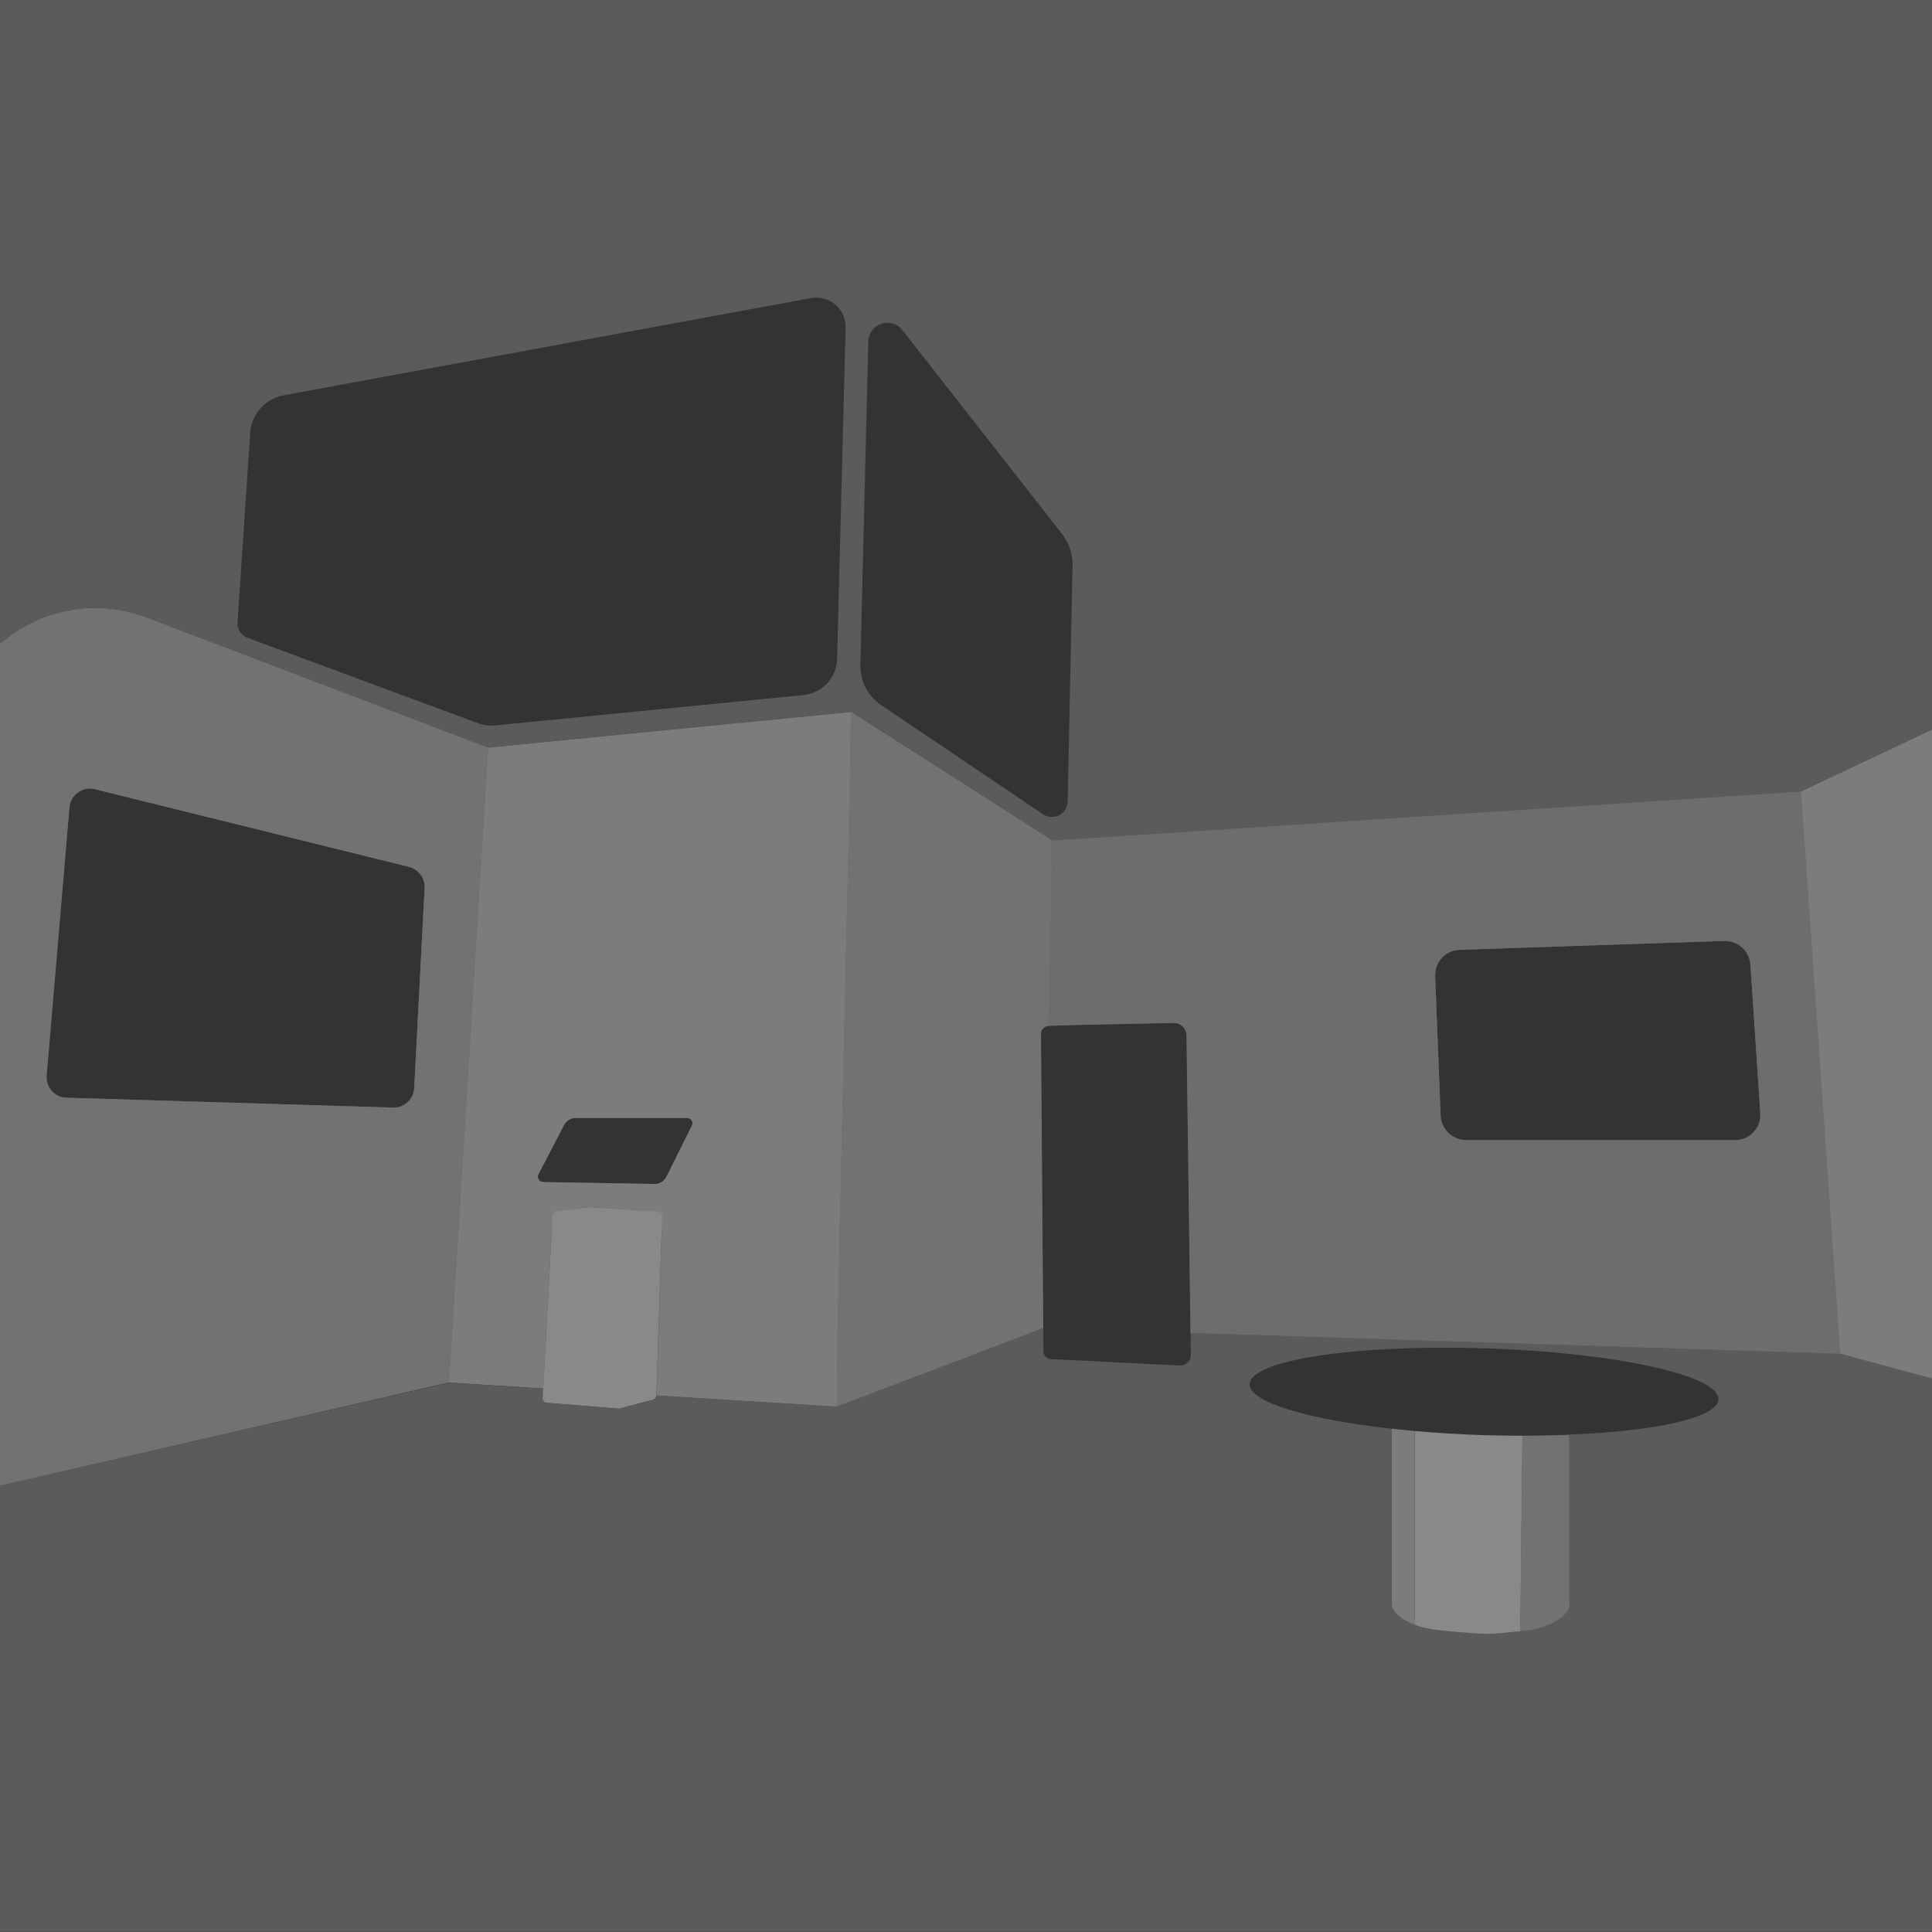 <?xml version="1.0" encoding="utf-8"?>
<!-- Generator: Adobe Illustrator 27.5.0, SVG Export Plug-In . SVG Version: 6.00 Build 0)  -->
<svg version="1.1" id="Layer_2_00000144310847350836324690000001527854548906079388_"
	 xmlns="http://www.w3.org/2000/svg" xmlns:xlink="http://www.w3.org/1999/xlink" x="0px" y="0px" viewBox="0 0 1021.5 1021.5"
	 style="enable-background:new 0 0 1021.5 1021.5;" xml:space="preserve">
<rect x="0" y="0" width="1021.5" height="1021.5" fill="#333333" stroke="none"/>
<style type="text/css">
	.st0{fill:#5B5B5B;}
	.st1{fill:#727272;}
	.st2{fill:#7C7C7C;}
	.st3{fill:#6D6D6D;}
	.st4{fill:#898989;}
	.st5{fill:none;}
	.st6{fill:#FFFFFF;}
</style>
<g>
	<g id="Layer_2-2">
		<g>
			<path class="st0" d="M972.9,715.7l-343.4-11c0,4.8,0.1,8.8,0.1,11.8c0,3.1-2.6,5.6-5.7,5.5l-68.2-3.4c-2.2-0.1-4-2-4-4.2
				l-0.1-12.2l-109.1,41.5l-95.3-5.9c0,1.1-0.8,2.1-1.9,2.4l-17.4,4.6c0,0,0,0,0,0l-0.4,0.1l-0.4,0l-37.8-3.1
				c-1.4-0.1-2.4-1.3-2.3-2.6l0.3-5l-49.8-3.1L0,785.5v235.9h1021.5V728.9L972.9,715.7z M785.4,712.9
				c68.5,2.2,123.6,14.3,123.2,26.9c-0.3,9.7-32.9,16.9-78.8,18.7v90.6c-0.4,5.1-10.9,12.2-26,13.3c-6.8,0.5-14.5,1.8-22.6,1.2
				c-13.2-1.1-25-1.5-33.4-4.6c-8.3-3.1-12.3-7.8-12-11.4v-0.1c0-0.2,0-0.4,0-0.6l0-91.5c-44.4-4.9-75.4-14.1-75.1-23.6
				C661.1,719.1,716.9,710.7,785.4,712.9z"/>
			<g>
				<path class="st0" d="M952.2,418.4l-395.8,25.9l-106-68.4l-192.3,19.3L77.7,326.5c-27.9-10.6-57.3-3.9-77.7,13.9v445.1
					l237.4-54.6l49.8,3.1l4.5-83.6l0.4-7.6l0.1-2.1l2-0.3c0,0,0,0,0,0l7.6-1h0l9.4-1.3c0,0,0.1,0,0.1,0l0.2,0l0.2,0L339,640l0.4,0
					l8.4,0.6l2.4,0.2l-0.1,2.3v0.1l-0.3,8.6c0,0.1,0,0.2,0,0.4l-2.7,85.6l95.3,5.9l109.1-41.5v0l-1.2-155.5v0l0-4.2
					c0,0,1.5-0.1,4.2-0.2c12.5-0.5,50.4-1.2,65.9-1.5c3.8-0.1,6.8,2.9,6.9,6.7l2.1,157.2l343.4,11l48.6,13.1V385.7L952.2,418.4z
					 M224.5,469.5L224.5,469.5l-5.5,105.7l-0.6,10.7l-10.3-0.3c-0.1,0-0.3,0-0.4,0l-172.5-5.2h0L23.6,580l1-11.5L36.7,427l1.1-12.8
					l12.4,3.1c0,0,0,0,0,0l165.9,41l8.8,2.2L224.5,469.5z M365.8,595.2l-13.4,26.9c-1.2,2.4-3.7,4-6.4,3.9l-58.8-1
					c-2.1,0-3.5-2.3-2.5-4.2l13.5-25.9c1.2-2.3,3.6-3.8,6.2-3.8h58.8C365.4,591.1,366.8,593.3,365.8,595.2z M917.4,602.8H775.2
					c-7.2,0-13.2-5.7-13.5-13l-2.9-73.6c-0.3-7.5,5.5-13.8,13-14l139.8-4.7c7.3-0.2,13.4,5.3,13.9,12.6l5.2,78.3
					C931.4,596.2,925.2,602.8,917.4,602.8z M803.9,859.7c-6.8,1-14.5,1.3-22.6,0.6c-13.5-1.1-25.3-2.7-33.4-5
					c-7.3-2-11.7-4.6-12-7.8v0.1c-0.3,3.6,3.7,8.3,12,11.4c8.4,3.1,20.2,3.5,33.4,4.6c8.1,0.7,15.8-0.7,22.6-1.2
					c15.1-1,25.6-8.2,26-13.3V847C829.4,852.1,818.9,857.5,803.9,859.7z"/>
				<path class="st1" d="M77.7,326.5c-27.9-10.6-57.3-3.9-77.7,13.9v445.1l237.4-54.6l20.7-335.7L77.7,326.5z M224.5,469.6
					l-5.5,105.6c-0.3,5.8-5.1,10.4-10.9,10.4c-0.1,0-0.3,0-0.4,0l-172.5-5.2h0c-6.3-0.2-11.1-5.6-10.5-11.9L36.7,427
					c0.6-6.7,7-11.3,13.5-9.7c0,0,0,0,0,0l165.9,41C221.2,459.6,224.7,464.3,224.5,469.6L224.5,469.6z"/>
				<path class="st2" d="M258.1,395.3l-20.7,335.7l49.8,3.1l4.5-83.6c0.4-5.6,4.6-10.2,10.2-11h0l9.4-1.3c0,0,0.1,0,0.1,0l0.2,0
					l0.2,0L339,640l0.4,0c6,0.7,10.5,5.8,10.5,11.8c0,0.1,0,0.2,0,0.4l-2.7,85.6l95.3,5.9l0-1.4l0-1.1l0-2.3l0-1v-0.7l0-1.3l0-1.4
					l0-1.5l0-1.6l0.1-6.5l0-1l0-1.1l0-2.2l0.1-2.3l0-2.4l0-2.5l0-1.3l0-1.3l0-2.6l0.1-2.7l0.1-2.8l0.1-2.9l0.1-3l0-1.5l0-1.5
					l0.1-3.1l0.1-3.2l0.1-4.9l0.1-5l0.1-5.2l0.1-5.3l0.1-5.4l0.2-11.2l0.2-7.7l0.2-7.9l0.2-8l0.1-4l0.6-29.1l0.1-4.2l0.2-8.5
					l0.1-4.3l0.3-12.9l0.1-4.3l0.2-8.6l0.1-4.3l0.3-12.8l0.3-12.7l0.4-20.8l0.2-8.1l0.1-4c0-2.7,0.1-5.3,0.2-7.9l0.2-7l0.4-19.3
					c0-2.4,0.1-4.7,0.2-7v0c0-2.3,0.1-4.6,0.1-6.8l0.1-6.6l0.1-3.2l0.1-2.8l0.1-3.3l0.1-2.8l0-1.7l0.2-9.8l0-2.4l0.1-4.9
					c0-0.8,0-1.6,0.1-2.3l0.1-4.4l0-1.8l0.1-5l0-1.5l0-0.8l0-1.4l0.1-2.8l0-1l0.1-3l0-1l0-1.3L258.1,395.3z M365.8,595.2l-13.4,26.9
					c-1.2,2.4-3.7,4-6.4,3.9l-58.8-1c-2.1,0-3.5-2.3-2.5-4.2l13.5-25.9c1.2-2.3,3.6-3.8,6.2-3.8h58.8
					C365.4,591.1,366.8,593.3,365.8,595.2z"/>
				<path class="st1" d="M556.4,444.3l-1.8,98.1c-2.3,0.1-4.2,2-4.2,4.3v0l1.2,155.5l0,0l-109.1,41.5l0-1.4l0-1l0-2.3l0-1v-0.7
					l0-1.3l0-1.4l0-1.5l0-1.7l0,0l0.1-6.5l0-1l0-1.1l0-2.2l0-2.3l0-2.4l0-2.5l0-1.3l0-1.3l0-2.6l0.1-2.7l0.1-2.8l0.1-2.9l0.1-3
					l0-1.5l0-1.5l0.1-3.1l0.1-3.2l0.1-4.9l0.1-5l0.1-5.2l0.1-5.3l0.1-5.4l0.2-11.2l0.2-7.7l0.2-7.9l0.2-8l0.1-4l0.6-29.1l0.1-4.2
					l0.2-8.5l0.1-4.3l0.3-12.9l0.1-4.3l0.2-8.6l0.1-4.3l0.3-12.8l0.3-12.7l0.5-20.8l0.2-8.1l0.1-4l0.2-7.9l0.1-7l0.4-19.3
					c0-2.4,0.1-4.7,0.1-7v0c0-2.3,0.1-4.6,0.1-6.8l0.1-6.6l0.1-3.2l0.1-2.8l0.1-3.4l0.1-2.8l0-1.7l0.2-9.8l0-2.5l0.1-4.9l0-2.3
					l0.1-4.4l0-1.8l0.1-5l0-1.5l0-0.8l0-1.4l0.1-2.8l0-1l0.1-3l0-1l0-1.3L556.4,444.3L556.4,444.3z"/>
				<path class="st3" d="M952.2,418.4l-395.8,25.9l-1.8,98.1c12.5-0.5,50.4-1.2,65.9-1.5c3.8-0.1,6.8,2.9,6.9,6.7l2.1,157.2
					l343.4,11L952.2,418.4z M917.4,602.8H775.2c-7.2,0-13.2-5.7-13.5-13l-2.9-73.6c-0.3-7.5,5.5-13.8,13-14l139.8-4.7
					c7.3-0.2,13.4,5.3,13.9,12.6l5.2,78.3C931.4,596.2,925.2,602.8,917.4,602.8z"/>
				<polygon class="st2" points="1021.5,385.7 1021.5,728.9 972.9,715.7 952.2,418.4 				"/>
				<path class="st4" d="M805,759.1l-1.1,100.6l0,2.8c-6.8,0.5-14.5,1.8-22.6,1.2c-13.2-1.1-25-1.5-33.4-4.6V756.6
					c11.4,1,23.5,1.8,36.1,2.2C791.1,759,798.1,759.1,805,759.1z"/>
				<path class="st1" d="M829.8,758.6v90.6c-0.4,5.1-10.9,12.2-26,13.3l0-2.8l1.1-100.6C813.6,759.1,821.9,758.9,829.8,758.6z"/>
				<path class="st2" d="M747.8,756.6V859c-8.3-3.1-12.3-7.8-12-11.4v-0.7l0-91.5C739.7,755.8,743.7,756.2,747.8,756.6z"/>
				<path class="st4" d="M350.1,643v0.1l-3,94.6c0,1.1-0.8,2.1-1.9,2.4l-17.4,4.6c0,0,0,0,0,0c-0.3,0.1-0.5,0.1-0.8,0.1l-37.8-3.1
					c-1.4-0.1-2.4-1.3-2.3-2.6l0.3-5l4.5-83.6l0.4-7.6c0.1-1.2,1-2.2,2.1-2.4c0,0,0,0,0,0l7.6-1h0l9.4-1.3c0,0,0.1,0,0.1,0
					c0.1,0,0.3,0,0.4,0L339,640l0.4,0l8.4,0.6C349.1,640.7,350.1,641.7,350.1,643z"/>
			</g>
		</g>
	</g>
	<path class="st0" d="M0,0v340.4c20.4-17.8,49.8-24.6,77.7-13.9l180.4,68.8l192.3-19.3l106,68.4l395.8-25.9l69.3-32.7V0H0z
		 M442.6,348.3c-0.2,10-7.9,18.2-17.8,19.2l-162.5,16c-3.5,0.4-7-0.1-10.3-1.4l-121.2-44.9c-3.4-1.3-5.5-4.7-5.2-8.3l6.7-100.3
		c0.8-9.8,8-17.8,17.7-19.6l278.8-51.4c9.7-1.8,18.5,5.8,18.3,15.6L442.6,348.3z M564.5,423.9c-0.2,6.5-7.5,10.3-12.9,6.7L466.2,373
		c-7.2-4.7-11.5-12.9-11.3-21.6l4.2-170.9c0.2-9.4,12.2-13.4,18-6l84.5,107.9c3.5,4.5,5.5,10.1,5.5,15.8L564.5,423.9z"/>
</g>
<g>
	<path class="st5" d="M1916,0v1021.5h1021.5V0H1916z M2140.4,469.5L2140.4,469.5l-5.5,105.7c-0.3,5.8-5.1,10.4-10.9,10.4
		c-0.1,0-0.3,0-0.4,0l-172.5-5.2h0c-6.3-0.2-11.1-5.6-10.5-11.9l12.1-141.5c0.6-6.7,7-11.3,13.5-9.7c0,0,0,0,0,0l165.9,41
		C2137.2,459.6,2140.6,464.3,2140.4,469.5z M2227.4,638.2l0.2,0l0.2,0C2227.7,638.1,2227.5,638.1,2227.4,638.2z M2243.4,744.8
		l-0.4,0c0.3,0,0.5,0,0.8-0.1L2243.4,744.8z M2281.8,595.2l-13.4,26.9c-1.2,2.4-3.7,4-6.4,3.9l-58.8-1c-2.1,0-3.5-2.3-2.5-4.2
		l13.5-25.9c1.2-2.3,3.6-3.8,6.2-3.8h58.8C2281.3,591.1,2282.7,593.3,2281.8,595.2z M2358.6,348.3c-0.2,10-7.9,18.2-17.8,19.2
		l-162.5,16c-3.5,0.4-7-0.1-10.3-1.4l-121.2-44.9c-3.4-1.3-5.5-4.7-5.2-8.3l6.7-100.3c0.8-9.8,8-17.8,17.7-19.6l278.8-51.4
		c9.7-1.8,18.5,5.8,18.3,15.6L2358.6,348.3z M2370.8,351.5l4.2-170.9c0.2-9.4,12.2-13.4,18-6l84.5,107.9c3.5,4.5,5.5,10.1,5.5,15.8
		l-2.5,125.5c-0.2,6.5-7.5,10.3-12.9,6.7l-85.3-57.5C2374.9,368.3,2370.6,360.1,2370.8,351.5z M2539.8,722l-68.2-3.4
		c-2.2-0.1-4-2-4-4.2l-0.1-12.2v0l-1.2-155.5v0c0-2.3,1.8-4.2,4.2-4.3c12.5-0.5,50.4-1.2,65.9-1.5c3.8-0.1,6.8,2.9,6.9,6.7
		l2.1,157.2c0,4.8,0.1,8.8,0.1,11.8C2545.6,719.7,2543,722.2,2539.8,722z M2651.8,847.5c0-0.2,0-0.4,0-0.6V847.5z M2745.8,758.6
		c-7.9,0.3-16.2,0.5-24.9,0.5c-6.8,0-13.9-0.1-21-0.4c-12.6-0.4-24.7-1.1-36.1-2.2c-4.1-0.4-8.1-0.8-12-1.2
		c-44.4-4.9-75.4-14.1-75.1-23.6c0.4-12.6,56.2-21.1,124.7-18.9c68.5,2.2,123.6,14.3,123.2,26.9
		C2824.3,749.5,2791.7,756.7,2745.8,758.6z M2833.3,602.8h-142.2c-7.2,0-13.2-5.7-13.5-13l-2.9-73.6c-0.3-7.5,5.6-13.8,13-14
		l139.8-4.7c7.3-0.2,13.4,5.3,13.9,12.6l5.2,78.3C2847.3,596.2,2841.1,602.8,2833.3,602.8z"/>
	<g>
		<path class="st6" d="M2824.6,739.8c-0.3,9.7-32.9,16.9-78.8,18.7c-7.9,0.3-16.2,0.5-24.9,0.5c-6.8,0-13.9-0.1-21-0.4
			c-12.6-0.4-24.7-1.1-36.1-2.2c-4.1-0.4-8.1-0.8-12-1.2c-44.4-4.9-75.4-14.1-75.1-23.6c0.4-12.6,56.2-21.1,124.7-18.9
			C2769.8,715.1,2825,727.2,2824.6,739.8z"/>
		<path class="st6" d="M2140.4,469.5L2140.4,469.5l-5.5,105.7c-0.3,5.8-5.1,10.4-10.9,10.4c-0.1,0-0.3,0-0.4,0l-172.5-5.2h0
			c-6.3-0.2-11.1-5.6-10.5-11.9l12.1-141.5c0.6-6.7,7-11.3,13.5-9.7c0,0,0,0,0,0l165.9,41C2137.2,459.6,2140.6,464.3,2140.4,469.5z"
			/>
		<path class="st6" d="M2281.8,595.2l-13.4,26.9c-1.2,2.4-3.7,4-6.4,3.9l-58.8-1c-2.1,0-3.5-2.3-2.5-4.2l13.5-25.9
			c1.2-2.3,3.6-3.8,6.2-3.8h58.8C2281.3,591.1,2282.7,593.3,2281.8,595.2z"/>
		<path class="st6" d="M2833.3,602.8h-142.2c-7.2,0-13.2-5.7-13.5-13l-2.9-73.6c-0.3-7.5,5.6-13.8,13-14l139.8-4.7
			c7.3-0.2,13.4,5.3,13.9,12.6l5.2,78.3C2847.3,596.2,2841.1,602.8,2833.3,602.8z"/>
		<path class="st6" d="M2545.6,716.5c0,3.1-2.6,5.6-5.7,5.5l-68.2-3.4c-2.2-0.1-4-2-4-4.2l-0.1-12.2v0l-1.2-155.5v0
			c0-2.3,1.8-4.2,4.2-4.3c12.5-0.5,50.4-1.2,65.9-1.5c3.8-0.1,6.8,2.9,6.9,6.7l2.1,157.2C2545.5,709.5,2545.5,713.5,2545.6,716.5z"
			/>
		<path class="st6" d="M2482.9,298.4l-2.5,125.5c-0.2,6.5-7.5,10.3-12.9,6.7l-85.3-57.5c-7.2-4.7-11.5-12.9-11.3-21.6l4.2-170.9
			c0.2-9.4,12.2-13.4,18-6l84.5,107.9C2481,287.1,2482.9,292.6,2482.9,298.4z"/>
		<path class="st6" d="M2362.9,173.2l-4.3,175.1c-0.2,10-7.9,18.2-17.8,19.2l-162.5,16c-3.5,0.4-7-0.1-10.3-1.4l-121.2-44.9
			c-3.4-1.3-5.5-4.7-5.2-8.3l6.7-100.3c0.8-9.8,8-17.8,17.7-19.6l278.8-51.4C2354.2,155.8,2363.1,163.4,2362.9,173.2z"/>
	</g>
</g>
</svg>
